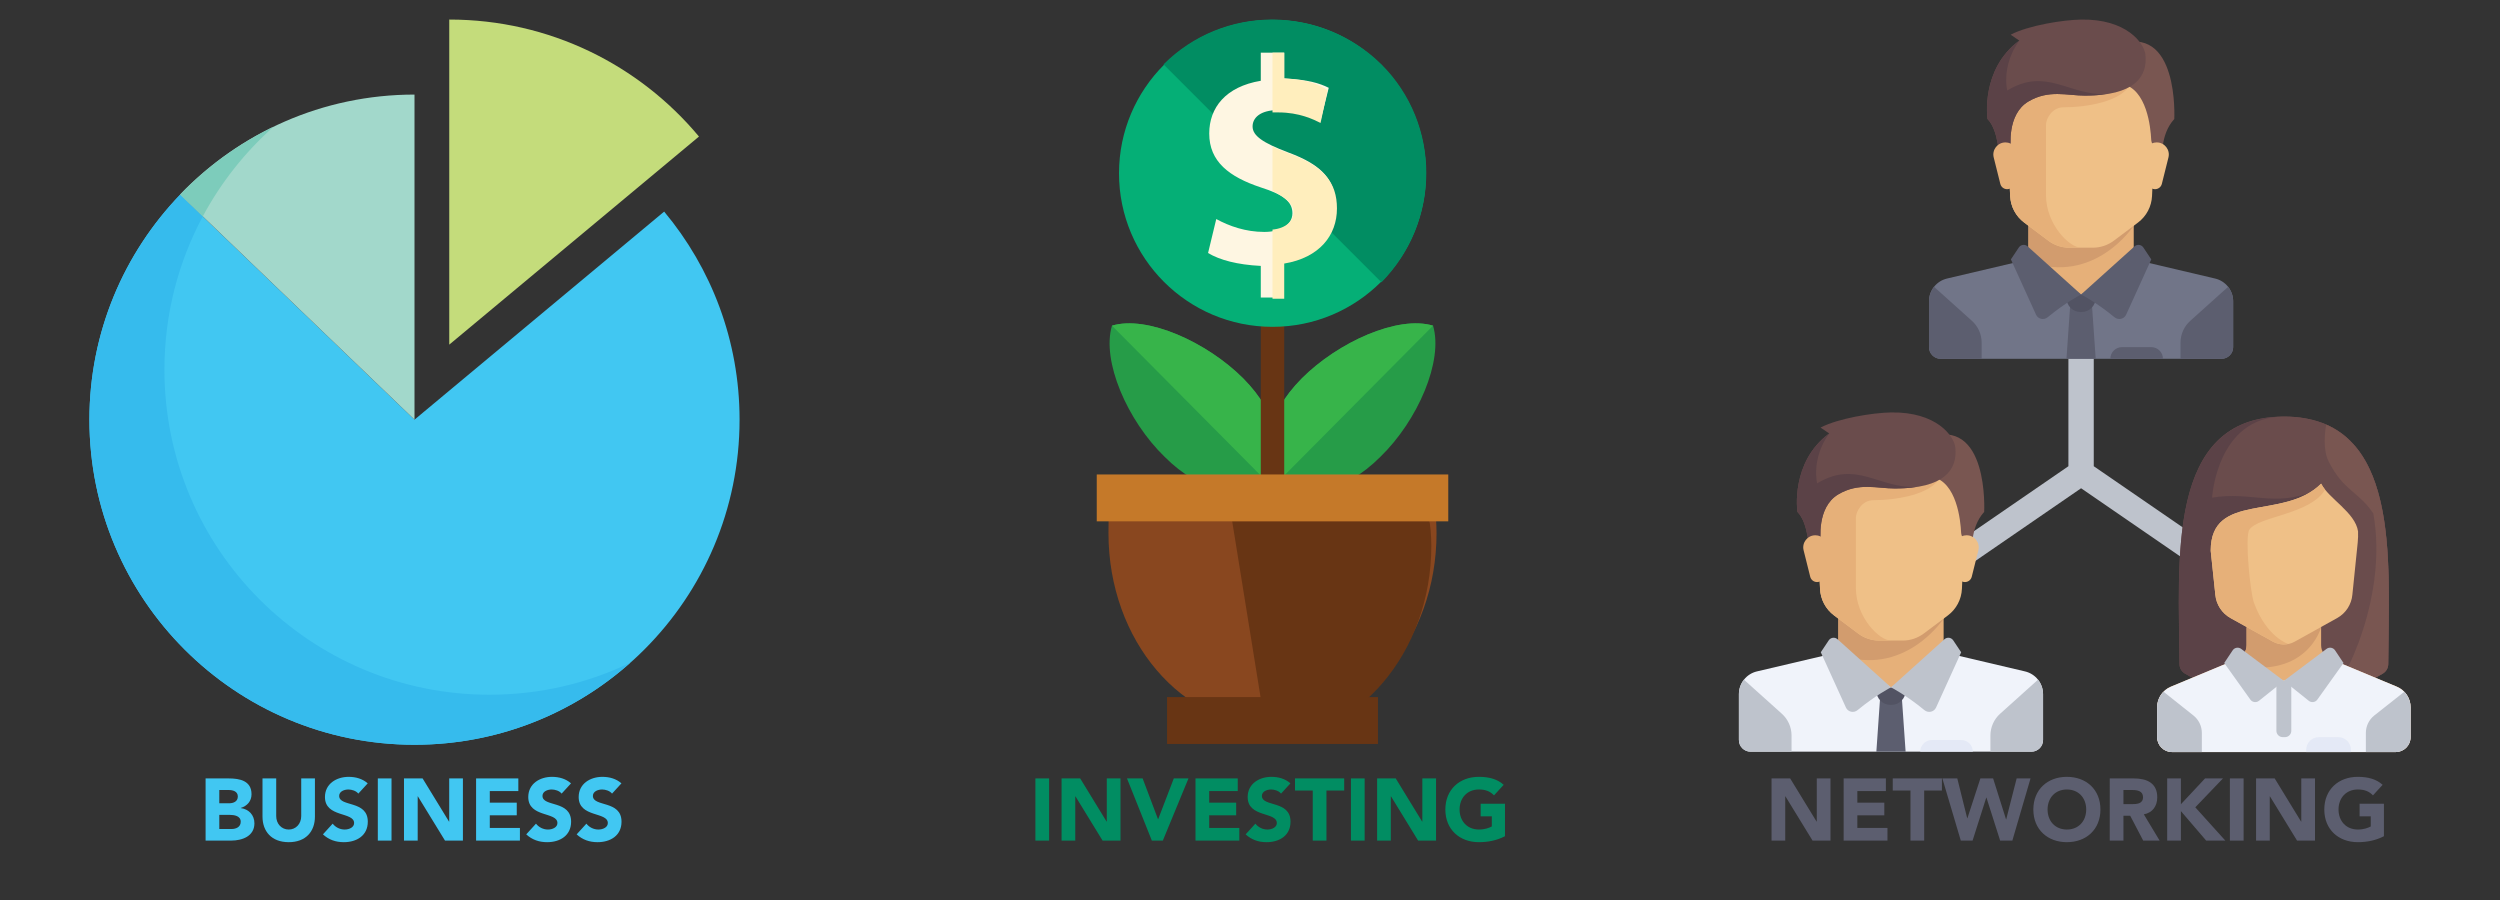 <?xml version="1.0" encoding="utf-8"?>
<!-- Generator: Adobe Illustrator 16.0.0, SVG Export Plug-In . SVG Version: 6.00 Build 0)  -->
<!DOCTYPE svg PUBLIC "-//W3C//DTD SVG 1.1//EN" "http://www.w3.org/Graphics/SVG/1.1/DTD/svg11.dtd">
<svg version="1.1" id="Layer_1" xmlns="http://www.w3.org/2000/svg" xmlns:xlink="http://www.w3.org/1999/xlink" x="0px" y="0px"
	 width="500px" height="180px" viewBox="0 0 500 180" enable-background="new 0 0 500 180" xml:space="preserve">
<rect x="0" y="0" width="500" height="180" fill="#333333" stroke="none"/>
<path fill="#41C7F2" d="M132.833,42.319L82.898,83.932L36.025,38.933c-11.222,11.68-18.143,27.521-18.143,44.999
	c0,35.908,29.109,65.017,65.016,65.017c35.908,0,65.016-29.108,65.016-65.017C147.915,68.097,142.242,53.596,132.833,42.319z"/>
<path fill="#A2D8CB" d="M36.01,38.918l46.889,45.013V18.915C64.468,18.915,47.841,26.597,36.01,38.918z"/>
<path fill="#C4DC7B" d="M139.785,27.316l0.004-0.013C127.863,13.009,109.92,3.911,89.851,3.911v65.016L139.785,27.316z"/>
<path fill="#36BBED" d="M97.903,138.945c-35.908,0-65.017-29.108-65.017-65.016c0-11.083,2.78-21.514,7.671-30.646l-4.532-4.35
	c-11.222,11.68-18.143,27.521-18.143,44.999c0,35.908,29.109,65.017,65.016,65.017c16.558,0,31.659-6.199,43.138-16.392
	C117.522,136.651,107.981,138.945,97.903,138.945z"/>
<path fill="#7DCCBB" d="M54.699,25.358c-7.021,3.392-13.348,7.997-18.689,13.56l4.546,4.365
	C44.19,36.497,48.996,30.436,54.699,25.358z"/>
<path fill="#269C48" d="M260.36,75.678c7.264-7.265,19.215-12.654,26.246-10.545l0,0l0,0l0,0l0,0
	c2.107,7.03-3.049,18.981-10.546,26.246c-7.265,7.265-14.53,7.967-21.794,5.859l0,0l0,0l0,0l0,0
	C252.392,90.441,253.094,83.177,260.36,75.678z"/>
<path fill="#37B44A" d="M254.501,97.472L254.501,97.472L254.501,97.472L254.501,97.472L254.501,97.472
	c-2.109-7.265-1.407-14.529,5.859-21.793c7.264-7.265,19.215-12.654,26.246-10.545l0,0l0,0l0,0l0,0"/>
<path fill="#269C48" d="M248.642,75.678c-7.265-7.265-19.215-12.654-26.246-10.545l0,0l0,0l0,0l0,0
	c-2.109,7.03,3.046,18.981,10.545,26.246c7.264,7.265,14.529,7.967,21.793,5.859l0,0l0,0l0,0l0,0
	C256.609,90.441,255.907,83.177,248.642,75.678z"/>
<path fill="#37B44A" d="M254.501,97.472L254.501,97.472L254.501,97.472L254.501,97.472L254.501,97.472
	c2.108-7.265,1.406-14.529-5.859-21.793c-7.265-7.265-19.215-12.654-26.246-10.545l0,0l0,0l0,0l0,0"/>
<rect x="252.157" y="62.086" fill="#683514" width="4.688" height="42.182"/>
<path fill="#89471F" d="M221.927,101.924c-0.234,0-0.234,3.048-0.234,4.688c0,21.559,14.764,38.666,32.808,38.666
	c18.043,0,32.807-17.107,32.807-38.666c0-1.875-0.233-4.922-0.233-4.922h-65.147V101.924z"/>
<path fill="#683514" d="M253.461,147.811c18.044,0,32.807-17.342,32.807-38.666c0-1.874-0.232-4.921-0.468-4.921h-39.369"/>
<rect x="219.349" y="94.894" fill="#C57929" width="70.303" height="9.374"/>
<rect x="233.41" y="139.418" fill="#683514" width="42.182" height="9.374"/>
<circle fill="#05AF76" cx="254.501" cy="34.668" r="30.699"/>
<path fill="#018D62" d="M232.707,12.875c11.952-11.951,31.403-11.951,43.586,0c11.953,11.951,11.953,31.401,0,43.587"/>
<path fill="#FEF6E2" d="M252.157,59.743v-6.562c-4.687-0.234-8.202-1.172-10.545-2.577l1.641-6.796
	c2.577,1.406,5.858,2.578,9.607,2.578c3.28,0,5.624-1.406,5.624-3.749s-1.875-3.75-6.327-5.156
	c-6.327-2.109-10.311-5.155-10.311-10.779c0-5.156,3.28-9.374,10.311-10.546v-5.625h4.688v5.156c4.686,0.234,7.03,0.938,8.905,1.875
	l-1.641,6.562c-1.642-0.703-4.22-2.109-8.438-2.109c-3.749,0-5.155,1.64-5.155,3.28c0,1.875,2.109,3.281,7.03,5.156
	c7.031,2.578,9.607,5.624,9.607,11.014c0,5.155-3.515,9.842-10.545,11.014v7.031h-4.452V59.743z"/>
<g>
	<path fill="#FFEEBD" d="M254.501,10.531v11.952c0,0,0.703,0,1.171,0c4.218,0,7.029,1.406,8.438,2.109l1.405-6.562
		c-1.875-1.171-3.984-2.109-8.67-2.344v-5.156H254.501z"/>
	<path fill="#FFEEBD" d="M257.782,30.685c-1.173-0.468-2.578-0.938-3.281-1.406v8.905c2.344,1.172,4.218,2.577,4.218,4.218
		c0,1.874-1.64,3.28-4.218,3.515v13.826h2.344v-7.03c7.03-1.171,10.545-5.624,10.545-11.014
		C267.39,36.543,264.812,33.262,257.782,30.685z"/>
</g>
<polygon fill="#BEC3CC" points="418.751,93.244 418.751,69.23 413.682,69.23 413.682,93.244 388.974,110.23 391.846,114.408 
	416.217,97.652 440.588,114.408 443.459,110.23 "/>
<polygon fill="#E6B079" points="426.745,51.878 426.745,43.689 405.688,43.689 405.688,51.878 416.217,61.237 "/>
<path fill="#717588" d="M443.024,55.708l-14.476-3.406c-0.219-0.051-0.42-0.139-0.608-0.245l-11.725,6.839l-11.268-7.17
	c-0.292,0.275-0.653,0.479-1.064,0.576l-14.476,3.406c-2.114,0.497-3.608,2.383-3.608,4.555v9.163c0,1.292,1.048,2.34,2.34,2.34
	h56.152c1.292,0,2.34-1.048,2.34-2.34v-9.163C446.633,58.092,445.138,56.206,443.024,55.708z"/>
<path fill="#D29C6E" d="M405.688,43.689v8.64c13.264,4.778,21.058-7.181,21.058-7.181v-1.459H405.688z"/>
<path fill="#EFC087" d="M401.009,16.783l1.02,22.427c0.096,2.096,1.122,4.038,2.801,5.297l4.836,3.628
	c1.215,0.911,2.692,1.403,4.212,1.403h4.679c1.519,0,2.997-0.492,4.212-1.403l4.837-3.628c1.678-1.258,2.705-3.201,2.801-5.297
	l1.02-22.427H401.009z"/>
<path fill="#E6B079" d="M412.707,21.462c4.679,0,11.698-1.169,13.363-4.679h-25.062l1.019,22.427
	c0.096,2.096,1.123,4.038,2.801,5.297l4.837,3.628c1.215,0.911,2.692,1.403,4.211,1.403h2.34c-2.34,0-7.019-4.679-7.019-10.528
	c0-2.861,0-10.529,0-14.038C409.197,23.802,410.368,21.462,412.707,21.462z"/>
<g>
	<path fill="#5C5E6F" d="M438.045,64.173l7.58-6.81c0.635,0.804,1.008,1.816,1.008,2.9v9.163c0,1.292-1.048,2.339-2.341,2.339
		h-8.188v-3.241C436.104,66.864,436.81,65.283,438.045,64.173z"/>
	<path fill="#5C5E6F" d="M394.389,64.173l-7.581-6.81c-0.635,0.804-1.008,1.816-1.008,2.9v9.163c0,1.292,1.048,2.339,2.34,2.339
		h8.189v-3.241C396.33,66.864,395.624,65.283,394.389,64.173z"/>
	<polygon fill="#5C5E6F" points="419.141,71.765 413.292,71.765 414.023,61.237 418.409,61.237 	"/>
</g>
<path fill="#525363" d="M419.141,58.897h-5.849v0.676c0,1.565,1.269,2.834,2.833,2.834h0.182c1.565,0,2.834-1.269,2.834-2.834
	V58.897L419.141,58.897z"/>
<g>
	<path fill="#5C5E6F" d="M405.524,49.273l10.692,9.624c0,0-2.995,1.511-6.69,4.559c-0.763,0.628-1.916,0.374-2.324-0.526
		l-5.024-11.052l1.59-2.384C404.163,48.9,404.993,48.796,405.524,49.273z"/>
	<path fill="#5C5E6F" d="M426.909,49.273l-10.692,9.624c0,0,2.994,1.511,6.689,4.559c0.764,0.628,1.916,0.374,2.324-0.526
		l5.024-11.052l-1.589-2.384C428.27,48.9,427.44,48.796,426.909,49.273z"/>
</g>
<path fill="#795651" d="M423.309,9.033l1.097,7.75c5.006,1.001,5.728,8.857,5.832,11.102c0.018,0.407,0.148,0.8,0.369,1.143
	l1.911,2.963c0,0-0.655-4.898,2.339-8.189C434.856,23.802,435.884,4.353,423.309,9.033z"/>
<path fill="#EFC087" d="M433.69,31.49l-1.321,5.285c-0.155,0.626-0.719,1.065-1.363,1.065l0,0c-0.71,0-1.309-0.528-1.396-1.231
	l-0.676-5.405c-0.182-1.445,0.945-2.722,2.401-2.722h0.006C432.916,28.481,434.072,29.962,433.69,31.49z"/>
<path fill="#6A4C4C" d="M402.13,6.937l1.729,1.182c-7.822,5.776-6.36,15.683-6.36,15.683c2.34,2.34,2.34,8.189,2.34,8.189
	l2.339-2.34c0,0-0.902-6.758,3.51-9.358c4.095-2.413,7.678-1.17,11.333-1.17c9.798,0,12.539-3.692,12.064-8.188
	c-0.246-2.327-3.804-7.173-12.868-7.02C412.559,3.977,405.688,5.084,402.13,6.937z"/>
<path fill="#5B4247" d="M401.446,18.099c0,0-1.242-4.898,2.413-9.98c-7.822,5.776-6.36,15.683-6.36,15.683
	c2.34,2.34,2.34,8.189,2.34,8.189l2.339-2.34c0,0-0.902-6.758,3.51-9.358c4.095-2.413,7.678-1.17,11.333-1.17
	c1.594,0,2.981-0.106,4.219-0.289C413.694,19.085,409.246,13.371,401.446,18.099z"/>
<path fill="#E6B079" d="M398.742,31.49l1.321,5.285c0.156,0.626,0.719,1.065,1.364,1.065l0,0c0.709,0,1.309-0.528,1.396-1.231
	l0.676-5.405c0.181-1.445-0.946-2.722-2.402-2.722h-0.005C399.517,28.481,398.359,29.962,398.742,31.49z"/>
<path fill="#5C5E6F" d="M430.255,69.426h-5.85c-1.292,0-2.34,1.047-2.34,2.34l0,0h10.529l0,0
	C432.594,70.473,431.546,69.426,430.255,69.426z"/>
<polygon fill="#E6B079" points="388.725,130.452 388.725,122.263 367.668,122.263 367.668,130.452 378.197,139.811 "/>
<path fill="#F0F3FA" d="M405.004,134.282l-14.475-3.405c-0.219-0.051-0.42-0.139-0.608-0.245l-11.724,6.84l-11.269-7.17
	c-0.291,0.274-0.653,0.479-1.064,0.575l-14.477,3.405c-2.113,0.497-3.607,2.384-3.607,4.556V148c0,1.293,1.048,2.34,2.34,2.34
	h56.152c1.293,0,2.34-1.047,2.34-2.34v-9.162C408.612,136.666,407.118,134.779,405.004,134.282z"/>
<path fill="#D29C6E" d="M367.668,122.263v8.641c13.263,4.778,21.057-7.182,21.057-7.182v-1.459H367.668L367.668,122.263z"/>
<path fill="#EFC087" d="M362.989,95.357l1.019,22.428c0.096,2.095,1.122,4.037,2.801,5.296l4.837,3.628
	c1.215,0.911,2.692,1.403,4.212,1.403h4.679c1.519,0,2.997-0.492,4.212-1.403l4.837-3.628c1.677-1.259,2.705-3.201,2.8-5.296
	l1.021-22.428H362.989z"/>
<path fill="#E6B079" d="M374.688,100.037c4.68,0,11.697-1.17,13.362-4.68h-25.061l1.019,22.428c0.096,2.095,1.122,4.037,2.801,5.296
	l4.837,3.628c1.215,0.911,2.692,1.403,4.212,1.403h2.339c-2.339,0-7.019-4.68-7.019-10.528c0-2.86,0-10.529,0-14.039
	C371.178,102.375,372.348,100.037,374.688,100.037z"/>
<g>
	<path fill="#BEC3CC" d="M400.024,142.747l7.58-6.81c0.635,0.805,1.008,1.816,1.008,2.9v9.161c0,1.293-1.047,2.34-2.34,2.34h-8.188
		v-3.24C398.084,145.438,398.789,143.856,400.024,142.747z"/>
	<path fill="#BEC3CC" d="M356.369,142.747l-7.58-6.81c-0.636,0.805-1.008,1.816-1.008,2.9v9.161c0,1.293,1.048,2.34,2.339,2.34
		h8.189v-3.24C358.31,145.438,357.604,143.856,356.369,142.747z"/>
</g>
<polygon fill="#5C5E6F" points="381.122,150.339 375.272,150.339 376.003,139.811 380.39,139.811 "/>
<path fill="#525363" d="M381.122,137.472h-5.85v0.676c0,1.564,1.269,2.833,2.834,2.833h0.182c1.564,0,2.833-1.269,2.833-2.833
	L381.122,137.472L381.122,137.472z"/>
<g>
	<path fill="#BEC3CC" d="M367.504,127.847l10.693,9.624c0,0-2.995,1.512-6.691,4.559c-0.762,0.628-1.915,0.374-2.323-0.525
		l-5.024-11.052l1.589-2.384C366.144,127.475,366.974,127.37,367.504,127.847z"/>
	<path fill="#BEC3CC" d="M388.89,127.847l-10.692,9.624c0,0,2.994,1.512,6.69,4.559c0.762,0.628,1.915,0.374,2.324-0.525
		l5.023-11.052l-1.59-2.384C390.249,127.475,389.42,127.37,388.89,127.847z"/>
</g>
<path fill="#795651" d="M385.289,87.607l1.096,7.75c5.007,1.001,5.729,8.856,5.833,11.102c0.019,0.407,0.148,0.801,0.369,1.143
	l1.91,2.963c0,0-0.653-4.898,2.34-8.188C396.837,102.375,397.864,82.928,385.289,87.607z"/>
<path fill="#EFC087" d="M395.671,110.064l-1.321,5.284c-0.156,0.626-0.719,1.066-1.364,1.066l0,0c-0.709,0-1.308-0.529-1.396-1.232
	l-0.676-5.405c-0.181-1.445,0.945-2.723,2.403-2.723h0.005C394.896,107.055,396.053,108.536,395.671,110.064z"/>
<path fill="#6A4C4C" d="M364.109,85.511l1.73,1.182c-7.823,5.776-6.36,15.683-6.36,15.683c2.34,2.34,2.34,8.188,2.34,8.188
	l2.34-2.34c0,0-0.903-6.759,3.509-9.357c4.095-2.413,7.678-1.17,11.333-1.17c9.797,0,12.539-3.693,12.064-8.189
	c-0.246-2.326-3.804-7.173-12.868-7.019C374.538,82.551,367.668,83.659,364.109,85.511z"/>
<path fill="#5B4247" d="M363.428,96.673c0,0-1.243-4.899,2.412-9.981c-7.823,5.777-6.36,15.683-6.36,15.683
	c2.34,2.34,2.34,8.189,2.34,8.189l2.34-2.34c0,0-0.903-6.759,3.509-9.358c4.095-2.412,7.678-1.169,11.333-1.169
	c1.593,0,2.982-0.106,4.219-0.29C375.674,97.66,371.227,91.945,363.428,96.673z"/>
<path fill="#E6B079" d="M360.723,110.064l1.32,5.284c0.158,0.626,0.721,1.066,1.365,1.066l0,0c0.71,0,1.308-0.529,1.396-1.232
	l0.675-5.404c0.181-1.446-0.947-2.723-2.403-2.723h-0.004C361.496,107.055,360.341,108.536,360.723,110.064z"/>
<path fill="#E4E9F6" d="M392.235,147.999h-5.851c-1.291,0-2.339,1.048-2.339,2.34l0,0h10.529l0,0
	C394.575,149.048,393.527,147.999,392.235,147.999z"/>
<path fill="#6A4C4C" d="M456.771,83.315c-23.599,0-20.982,28.699-20.874,49.496c0.004,0.786,0.415,1.494,1.088,1.899
	c2.614,1.577,9.797,5.262,19.787,5.262c9.989,0,17.171-3.685,19.786-5.262c0.673-0.405,1.084-1.113,1.089-1.899
	C477.754,112.015,480.37,83.315,456.771,83.315z"/>
<path fill="#5B4247" d="M455.251,83.375c-21.949,1.231-19.461,29.102-19.354,49.436c0.004,0.786,0.415,1.494,1.088,1.899
	c2.614,1.577,9.797,5.262,19.787,5.262l5.964-41.746"/>
<path fill="#6A4C4C" d="M456.771,83.315c-13.418,0-14.35,16.215-14.35,16.215c7.734-1.305,12.486,1.957,20.314-1.305l-5.965,41.747
	c9.99,0,17.172-3.686,19.787-5.262c0.673-0.405,1.084-1.114,1.089-1.899C477.754,112.015,480.37,83.315,456.771,83.315z"/>
<path fill="#795651" d="M477.646,132.812c0.094-17.87,2.022-41.558-12.406-47.875c-0.251,1.308-0.707,4.958,0.478,7.326
	c2.981,5.965,5.964,5.965,8.946,10.437c2.981,16.401-5.698,33.809-8.581,36.179l0,0c5.107-1.215,8.769-3.138,10.476-4.166
	C477.23,134.306,477.642,133.598,477.646,132.812z"/>
<path fill="#E6B079" d="M479.365,137.336l-13.305-5.543c-1.11-0.464-1.835-1.55-1.835-2.754v-3.603h-14.909v3.603
	c0,1.204-0.724,2.29-1.835,2.754l-13.305,5.543c-1.666,0.694-2.752,2.322-2.752,4.128v5.964c0,1.647,1.335,2.982,2.981,2.982h44.729
	c1.647,0,2.982-1.335,2.982-2.982v-5.964C482.117,139.658,481.031,138.03,479.365,137.336z"/>
<path fill="#F0F3FA" d="M479.365,137.336l-12.863-5.36l-9.731,4.199l-9.73-4.199l-12.863,5.36c-1.667,0.694-2.752,2.322-2.752,4.128
	v5.964c0,1.647,1.334,2.982,2.981,2.982h44.729c1.646,0,2.981-1.335,2.981-2.982v-5.964
	C482.117,139.658,481.031,138.03,479.365,137.336z"/>
<path fill="#D29C6E" d="M464.226,125.436h-14.91v3.604c0,1.204-0.724,2.289-1.835,2.753l-2.078,0.865
	C461.304,136.713,464.226,125.436,464.226,125.436z"/>
<g>
	<path fill="#BEC3CC" d="M438.691,143.103l-5.985-4.76c-0.802,0.82-1.281,1.929-1.281,3.121v5.964c0,1.647,1.334,2.982,2.981,2.982
		h5.964v-3.814C440.37,145.236,439.753,143.951,438.691,143.103z"/>
	<path fill="#BEC3CC" d="M482.117,147.428v-5.964c0-1.184-0.473-2.284-1.263-3.103l-6.004,4.741
		c-1.062,0.849-1.679,2.134-1.679,3.492v3.815h5.964C480.782,150.41,482.117,149.075,482.117,147.428z"/>
	<path fill="#BEC3CC" d="M456.994,147.428h-0.446c-0.7,0-1.268-0.567-1.268-1.267v-9.982h2.981v9.982
		C458.262,146.86,457.694,147.428,456.994,147.428z"/>
	<path fill="#BEC3CC" d="M456.771,136.175l-8.533-6.399c-0.548-0.411-1.327-0.277-1.707,0.292l-1.688,2.529l5.231,7.325
		c0.398,0.557,1.183,0.665,1.717,0.238L456.771,136.175z"/>
	<path fill="#BEC3CC" d="M456.771,136.175l8.534-6.399c0.548-0.411,1.328-0.277,1.707,0.292l1.687,2.529l-5.231,7.325
		c-0.397,0.557-1.182,0.665-1.716,0.238L456.771,136.175z"/>
</g>
<path fill="#EFC087" d="M464.226,96.735c-7.455,7.454-22.085,1.491-22.085,13.418l0.926,8.785c0.18,1.967,1.317,3.716,3.042,4.675
	l8.49,4.716c1.351,0.75,2.993,0.75,4.345,0l8.488-4.716c1.725-0.959,2.864-2.708,3.043-4.675l1.068-10.434
	c0.076-0.742,0.093-1.488,0.067-2.232C471.053,102.477,465.717,99.718,464.226,96.735z"/>
<path fill="#E6B079" d="M442.141,110.153l0.926,8.785c0.18,1.967,1.317,3.716,3.042,4.675l8.49,4.716
	c0.938,0.521,2.013,0.655,3.035,0.454l0,0c0,0-4.279-1.297-6.827-8.192c-0.779-2.113-1.864-13.295-0.933-14.661
	c1.843-2.702,12.115-2.982,15.15-7.994c-0.15-0.187-0.289-0.372-0.415-0.559c-0.011-0.016-0.022-0.029-0.032-0.046
	c-0.133-0.197-0.252-0.396-0.352-0.596C456.771,104.189,442.141,98.227,442.141,110.153z"/>
<path fill="#E4E9F6" d="M467.655,147.428h-3.877c-1.4,0-2.534,1.136-2.534,2.534v0.448h8.945v-0.448
	C470.189,148.563,469.055,147.428,467.655,147.428z"/>
<g>
	<path fill="#41C7F2" d="M41.12,155.685h4.637c2.178,0,4.548,0.457,4.548,3.161c0,1.388-0.86,2.336-2.143,2.74v0.035
		c1.633,0.211,2.722,1.423,2.722,3.038c0,2.6-2.458,3.46-4.671,3.46H41.12V155.685z M43.859,160.655h1.984
		c0.843,0,1.721-0.352,1.721-1.353c0-1.036-0.983-1.3-1.844-1.3h-1.862V160.655z M43.859,165.801h2.458
		c0.861,0,1.827-0.369,1.827-1.458c0-1.177-1.317-1.369-2.213-1.369h-2.072V165.801z"/>
	<path fill="#41C7F2" d="M62.986,163.324c0,2.934-1.792,5.111-5.234,5.111c-3.459,0-5.251-2.178-5.251-5.111v-7.64h2.74v7.534
		c0,1.528,1.054,2.688,2.511,2.688c1.44,0,2.494-1.159,2.494-2.688v-7.534h2.74V163.324z"/>
	<path fill="#41C7F2" d="M71.664,158.723c-0.439-0.562-1.317-0.825-1.985-0.825c-0.772,0-1.844,0.352-1.844,1.282
		c0,2.266,5.725,0.808,5.725,5.163c0,2.775-2.23,4.093-4.794,4.093c-1.598,0-3.003-0.475-4.18-1.563l1.95-2.143
		c0.562,0.737,1.475,1.177,2.389,1.177c0.896,0,1.896-0.422,1.896-1.3c0-2.283-5.831-1.054-5.831-5.198
		c0-2.652,2.301-4.04,4.742-4.04c1.405,0,2.757,0.369,3.811,1.3L71.664,158.723z"/>
	<path fill="#41C7F2" d="M75.564,155.685h2.74v12.435h-2.74V155.685z"/>
	<path fill="#41C7F2" d="M80.798,155.685h3.723l5.287,8.641h0.035v-8.641h2.74v12.435H89l-5.427-8.852h-0.035v8.852h-2.74V155.685z"
		/>
	<path fill="#41C7F2" d="M95.219,155.685h8.448v2.529h-5.708v2.318h5.392v2.528h-5.392v2.529h6.024v2.529h-8.764V155.685z"/>
	<path fill="#41C7F2" d="M112.326,158.723c-0.439-0.562-1.317-0.825-1.985-0.825c-0.772,0-1.844,0.352-1.844,1.282
		c0,2.266,5.725,0.808,5.725,5.163c0,2.775-2.23,4.093-4.794,4.093c-1.598,0-3.003-0.475-4.18-1.563l1.95-2.143
		c0.562,0.737,1.475,1.177,2.389,1.177c0.896,0,1.896-0.422,1.896-1.3c0-2.283-5.831-1.054-5.831-5.198
		c0-2.652,2.301-4.04,4.742-4.04c1.405,0,2.757,0.369,3.811,1.3L112.326,158.723z"/>
	<path fill="#41C7F2" d="M122.408,158.723c-0.439-0.562-1.317-0.825-1.985-0.825c-0.772,0-1.844,0.352-1.844,1.282
		c0,2.266,5.725,0.808,5.725,5.163c0,2.775-2.23,4.093-4.794,4.093c-1.598,0-3.003-0.475-4.18-1.563l1.95-2.143
		c0.562,0.737,1.475,1.177,2.389,1.177c0.896,0,1.896-0.422,1.896-1.3c0-2.283-5.831-1.054-5.831-5.198
		c0-2.652,2.301-4.04,4.742-4.04c1.405,0,2.757,0.369,3.811,1.3L122.408,158.723z"/>
</g>
<g>
	<path fill="#5C5E6F" d="M354.309,155.685h3.724l5.286,8.641h0.035v-8.641h2.74v12.435h-3.583l-5.427-8.852h-0.035v8.852h-2.74
		V155.685z"/>
	<path fill="#5C5E6F" d="M368.729,155.685h8.448v2.529h-5.709v2.318h5.393v2.528h-5.393v2.529h6.024v2.529h-8.764V155.685z"/>
	<path fill="#5C5E6F" d="M382.096,158.108h-3.547v-2.424h9.834v2.424h-3.547v10.011h-2.74V158.108z"/>
	<path fill="#5C5E6F" d="M388.473,155.685h2.985l1.984,7.974h0.035l2.6-7.974h2.546l2.582,8.185h0.035l2.09-8.185h2.775
		l-3.636,12.435h-2.44l-2.74-8.605h-0.035l-2.74,8.605h-2.354L388.473,155.685z"/>
	<path fill="#5C5E6F" d="M413.378,155.368c3.882,0,6.709,2.547,6.709,6.534c0,3.986-2.827,6.533-6.709,6.533
		s-6.709-2.547-6.709-6.533C406.669,157.915,409.496,155.368,413.378,155.368z M413.378,165.906c2.336,0,3.864-1.687,3.864-4.004
		c0-2.318-1.528-4.005-3.864-4.005s-3.864,1.687-3.864,4.005C409.514,164.22,411.042,165.906,413.378,165.906z"/>
	<path fill="#5C5E6F" d="M421.95,155.685h4.812c2.547,0,4.689,0.878,4.689,3.776c0,1.738-0.93,3.091-2.687,3.407l3.161,5.251h-3.284
		l-2.6-4.971h-1.353v4.971h-2.739V155.685z M424.689,160.83h1.616c1.001,0,2.301-0.034,2.301-1.387c0-1.247-1.124-1.44-2.125-1.44
		h-1.792V160.83z"/>
	<path fill="#5C5E6F" d="M433.438,155.685h2.74v5.163l4.829-5.163h3.583l-5.532,5.778l6.007,6.656h-3.829l-5.058-5.901v5.901h-2.74
		V155.685z"/>
	<path fill="#5C5E6F" d="M445.979,155.685h2.74v12.435h-2.74V155.685z"/>
	<path fill="#5C5E6F" d="M451.213,155.685h3.723l5.287,8.641h0.035v-8.641h2.74v12.435h-3.584l-5.426-8.852h-0.035v8.852h-2.74
		V155.685z"/>
	<path fill="#5C5E6F" d="M476.785,167.241c-1.615,0.843-3.389,1.194-5.216,1.194c-3.882,0-6.709-2.547-6.709-6.533
		c0-3.987,2.827-6.534,6.709-6.534c1.968,0,3.706,0.439,4.952,1.599l-1.932,2.107c-0.737-0.772-1.633-1.177-3.021-1.177
		c-2.336,0-3.864,1.687-3.864,4.005c0,2.317,1.528,4.004,3.864,4.004c1.194,0,2.072-0.334,2.581-0.614v-2.021h-2.23v-2.528h4.865
		V167.241z"/>
</g>
<g>
	<path fill="#018D62" d="M207.081,155.685h2.74v12.435h-2.74V155.685z"/>
	<path fill="#018D62" d="M212.315,155.685h3.723l5.287,8.641h0.035v-8.641h2.74v12.435h-3.583l-5.427-8.852h-0.035v8.852h-2.74
		V155.685z"/>
	<path fill="#018D62" d="M225.4,155.685h3.126l3.074,8.149h0.035l3.126-8.149h2.933l-5.128,12.435h-2.195L225.4,155.685z"/>
	<path fill="#018D62" d="M239.101,155.685h8.448v2.529h-5.708v2.318h5.392v2.528h-5.392v2.529h6.024v2.529h-8.764V155.685z"/>
	<path fill="#018D62" d="M256.208,158.723c-0.438-0.562-1.317-0.825-1.985-0.825c-0.771,0-1.844,0.352-1.844,1.282
		c0,2.266,5.726,0.808,5.726,5.163c0,2.775-2.23,4.093-4.794,4.093c-1.599,0-3.004-0.475-4.181-1.563l1.95-2.143
		c0.562,0.737,1.475,1.177,2.389,1.177c0.895,0,1.896-0.422,1.896-1.3c0-2.283-5.831-1.054-5.831-5.198
		c0-2.652,2.301-4.04,4.741-4.04c1.406,0,2.758,0.369,3.812,1.3L256.208,158.723z"/>
	<path fill="#018D62" d="M262.549,158.108h-3.547v-2.424h9.834v2.424h-3.547v10.011h-2.74V158.108z"/>
	<path fill="#018D62" d="M270.189,155.685h2.74v12.435h-2.74V155.685z"/>
	<path fill="#018D62" d="M275.424,155.685h3.723l5.287,8.641h0.035v-8.641h2.74v12.435h-3.584l-5.426-8.852h-0.035v8.852h-2.74
		V155.685z"/>
	<path fill="#018D62" d="M300.997,167.241c-1.616,0.843-3.39,1.194-5.216,1.194c-3.882,0-6.709-2.547-6.709-6.533
		c0-3.987,2.827-6.534,6.709-6.534c1.967,0,3.705,0.439,4.952,1.599l-1.932,2.107c-0.737-0.772-1.634-1.177-3.021-1.177
		c-2.336,0-3.864,1.687-3.864,4.005c0,2.317,1.528,4.004,3.864,4.004c1.193,0,2.072-0.334,2.581-0.614v-2.021h-2.23v-2.528h4.865
		V167.241z"/>
</g>
<g>
</g>
<g>
</g>
<g>
</g>
<g>
</g>
<g>
</g>
<g>
</g>
</svg>
